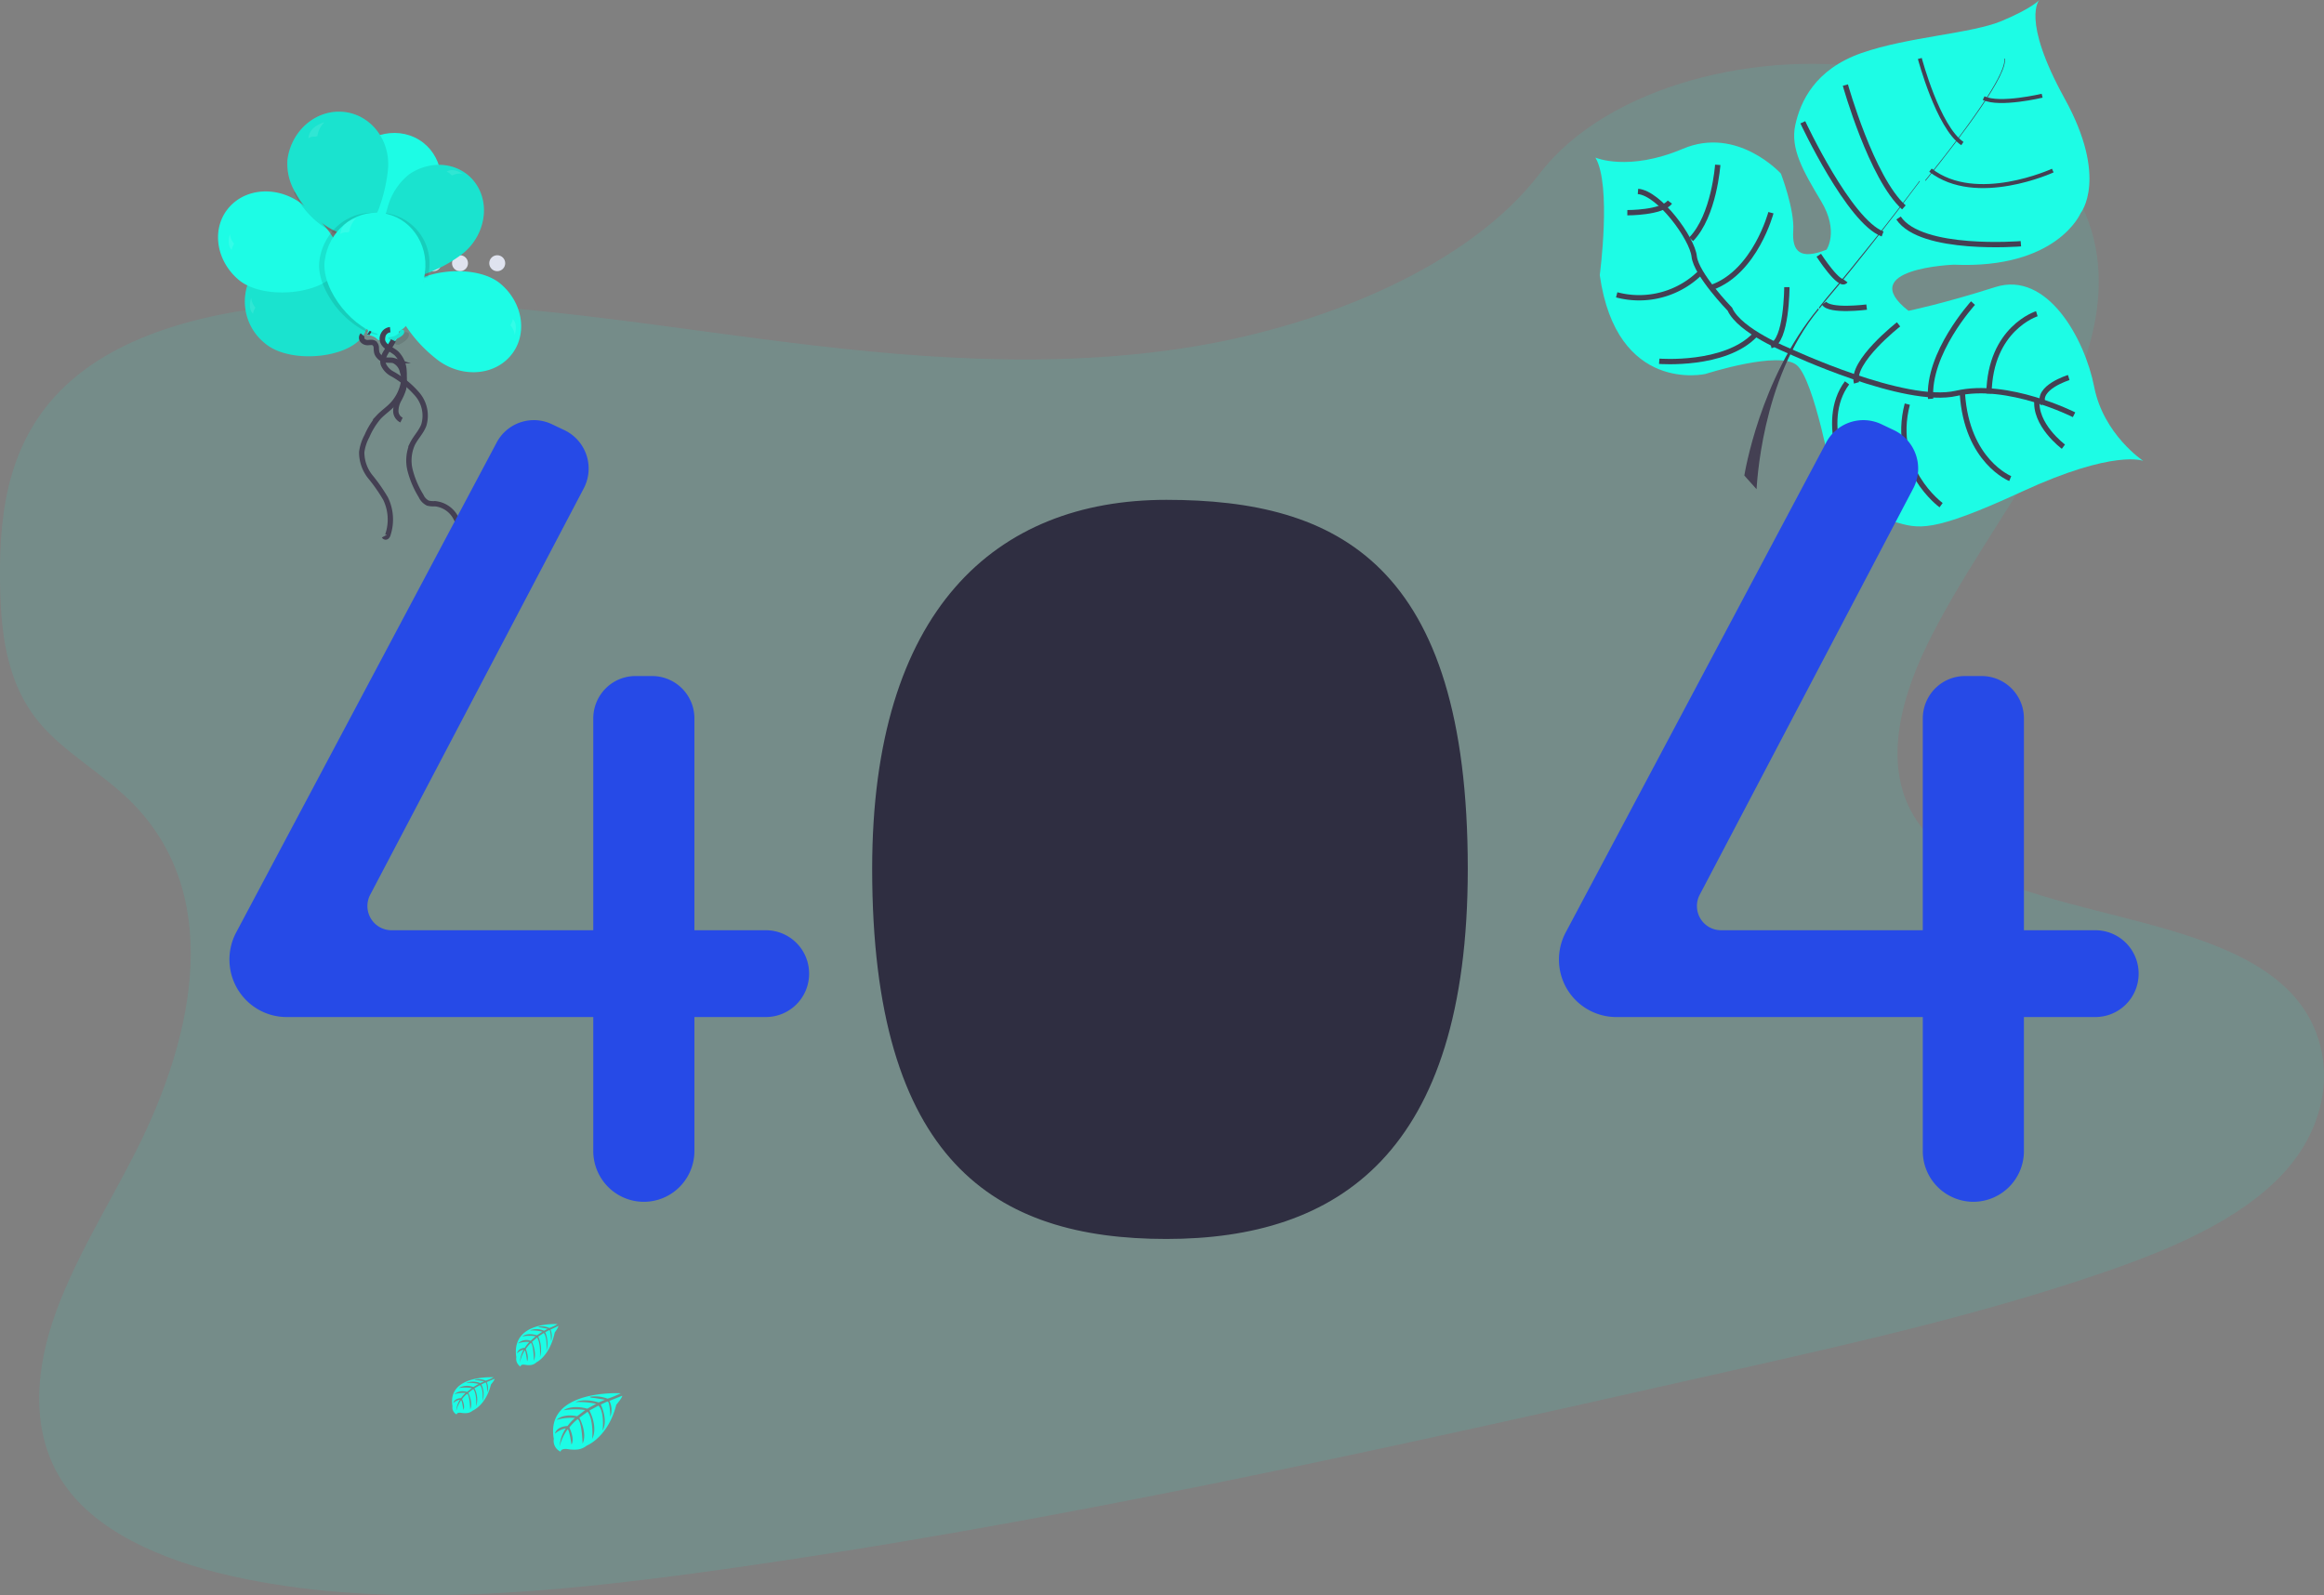 <svg id="empty_state" data-name="empty state" xmlns="http://www.w3.org/2000/svg" width="437" height="300" viewBox="0 0 437 300">
  <rect x="0" y="0" width="437" height="300" fill="#808080" stroke="none"/>
  <g id="undraw_data_trends_b0wg">
    <path id="Path" d="M224.929,53.092c-27.474,4.6-54.991,2.124-81.48-1.306S90.532,43.976,63,44.826c-17.7.552-37.39,4.044-49.638,14.759C1.579,69.9-.107,83.993,0,96.735c.085,9.591.981,19.522,7.45,27.227C11.945,129.316,18.81,133.2,24,138.146c18.085,17.219,12.956,43.895,1.5,66.487-5.387,10.6-11.971,21-15.584,31.863s-3.971,22.577,2.84,31.588C19.51,277,32.42,282.14,45.853,284.89c27.278,5.589,57.554,2.7,86.837-1.306,64.811-8.934,128.918-23.384,192.794-37.792,23.653-5.334,47.411-10.7,70.167-18.54,12.637-4.349,25.493-9.823,33.585-18.475,10.27-10.989,10.363-26.158.215-35.362-17-15.416-55.1-12.534-68.324-30.094-7.288-9.656-4.321-22.639,1.247-34.057,11.929-24.489,35.3-48.534,31.938-73.142C392,19.221,375.7,5.072,354.031,1.159c-22.7-4.1-51.72,2.746-64.561,19.549C276.23,38,249.186,49.028,224.929,53.092Z" transform="translate(0 12)" fill="#1dfce5" opacity="0.1"/>
    <path id="Path-2" data-name="Path" d="M103,86.67s-5.439-2.223-22.734,5.756S60.81,99.391,56.33,98.171s-6.958-1.508-11.775-8.162c0,0-3.382-18.455-6.66-21.312s-17.2,1.629-17.2,1.629S4,74.173.816,51.738c0,0,2.258-16.908-.816-22.1,0,0,6.185,2.69,16.444-1.656S34.88,32.65,34.88,32.65s2.582,6.72,2.319,10.728,1.365,5.515,6.251,3.58c0,0,2.4-3.432-1-9.107s-5.822-9.9-4.875-14.3S41.25,13.056,50.014,9.982,70.672,6.34,76.385,3.949,83.479,0,83.479,0s-3.514,3.541,4.762,18.552,3,21.526,3,21.526-4.407,10.553-23.851,9.7c0,0-18.737.688-8.524,8.676,0,0,6.545-1.337,16.325-4.466s16.843,9.779,18.594,18.758S103,86.67,103,86.67Z" transform="translate(300)" fill="#1dfce5"/>
    <path id="Path-3" data-name="Path" d="M14.848.027l.1-.027C15.707,2.8,7.286,14.061.086,23L0,22.935C10.159,10.314,15.431,2.178,14.848.027Z" transform="translate(362 11)" fill="#444053"/>
    <path id="Path-4" data-name="Path" d="M18.96,0,19,.114C13.688,7.264,7,15.8,1.656,22.121c-.51.6-1.016,1.236-1.5,1.879L0,23.871c.488-.646,1-1.282,1.509-1.9C6.857,15.664,13.648,7.146,18.96,0Z" transform="translate(342 34)" fill="#444053"/>
    <path id="Path-5" data-name="Path" d="M13.879,0,14,.2C3.069,13.371,2.347,33.825,2.3,34L0,31.43C.04,31.243,2.876,13.258,13.879,0Z" transform="translate(328 58)" fill="#444053"/>
    <path id="Path-6" data-name="Path" d="M82,42s-12.441-6.292-22.107-4.034S28.4,29.985,28.4,29.985s-9.253-3.663-11.116-7.837c0,0-6.349-6.542-6.711-9.928S4.032.33,0,0" transform="translate(308 36)" fill="none" stroke="#444053" stroke-miterlimit="10" stroke-width="1"/>
    <path id="Path-7" data-name="Path" d="M5,9S-.6,4.845.053,0" transform="translate(383 75)" fill="none" stroke="#444053" stroke-miterlimit="10" stroke-width="1"/>
    <path id="Path-8" data-name="Path" d="M9,16S.825,12.75,0,0" transform="translate(369 74)" fill="none" stroke="#444053" stroke-miterlimit="10" stroke-width="1"/>
    <path id="Path-9" data-name="Path" d="M7,19S-2.519,12.085.644,0" transform="translate(358 76)" fill="none" stroke="#444053" stroke-miterlimit="10" stroke-width="1"/>
    <path id="Path-10" data-name="Path" d="M3,19S-3.265,7.491,2.312,0" transform="translate(345 72)" fill="none" stroke="#444053" stroke-miterlimit="10" stroke-width="1"/>
    <path id="Path-11" data-name="Path" d="M5,0S-1.13,1.886.185,5" transform="translate(384 71)" fill="none" stroke="#444053" stroke-miterlimit="10" stroke-width="1"/>
    <path id="Path-12" data-name="Path" d="M9,0S.209,2.75,0,15" transform="translate(374 59)" fill="none" stroke="#444053" stroke-miterlimit="10" stroke-width="1"/>
    <path id="Path-13" data-name="Path" d="M8,0S-.6,9.422.033,18" transform="translate(363 57)" fill="none" stroke="#444053" stroke-miterlimit="10" stroke-width="1"/>
    <path id="Path-14" data-name="Path" d="M8,0S-1.053,7.069.1,11" transform="translate(349 61)" fill="none" stroke="#444053" stroke-miterlimit="10" stroke-width="1"/>
    <path id="Path-15" data-name="Path" d="M8,.753S.981,1.659,0,0" transform="translate(343 57)" fill="none" stroke="#444053" stroke-miterlimit="10" stroke-width="1"/>
    <path id="Path-16" data-name="Path" d="M0,0S3.975,6.183,5,4.8" transform="translate(342 48)" fill="none" stroke="#444053" stroke-miterlimit="10" stroke-width="1"/>
    <path id="Path-17" data-name="Path" d="M23,4.838S4.245,6.371,0,0" transform="translate(357 41)" fill="none" stroke="#444053" stroke-miterlimit="10" stroke-width="1"/>
    <path id="Path-18" data-name="Path" d="M0,0S8.689,18.639,15,21" transform="translate(339 23)" fill="none" stroke="#444053" stroke-miterlimit="10" stroke-width="1"/>
    <path id="Path-19" data-name="Path" d="M0,0S4.912,17.528,11,23" transform="translate(347 16)" fill="none" stroke="#444053" stroke-miterlimit="10" stroke-width="1"/>
    <path id="Path-20" data-name="Path" d="M23,.077S8.629,6.7,0,0" transform="translate(363 32)" fill="none" stroke="#444053" stroke-miterlimit="10" stroke-width="0.75"/>
    <path id="Path-21" data-name="Path" d="M0,0S3.409,12.9,8,16" transform="translate(361 11)" fill="none" stroke="#444053" stroke-miterlimit="10" stroke-width="0.75"/>
    <path id="Path-22" data-name="Path" d="M11,0S2.989,1.913,0,.447" transform="translate(373 18)" fill="none" stroke="#444053" stroke-miterlimit="10" stroke-width="0.75"/>
    <path id="Path-23" data-name="Path" d="M3,0S2.977,10.273,0,11" transform="translate(333 54)" fill="none" stroke="#444053" stroke-miterlimit="10" stroke-width="1"/>
    <path id="Path-24" data-name="Path" d="M0,4.939S12.317,5.92,18,0" transform="translate(312 63)" fill="none" stroke="#444053" stroke-miterlimit="10" stroke-width="1"/>
    <path id="Path-25" data-name="Path" d="M11,0S8.073,11.032,0,14" transform="translate(322 40)" fill="none" stroke="#444053" stroke-miterlimit="10" stroke-width="1"/>
    <path id="Path-26" data-name="Path" d="M0,4.445A16.39,16.39,0,0,0,16,0" transform="translate(304 51)" fill="none" stroke="#444053" stroke-miterlimit="10" stroke-width="1"/>
    <path id="Path-27" data-name="Path" d="M5,0S4.345,9.54,0,14" transform="translate(318 31)" fill="none" stroke="#444053" stroke-miterlimit="10" stroke-width="1"/>
    <path id="Path-28" data-name="Path" d="M0,2s6.479.042,8-2" transform="translate(306 38)" fill="none" stroke="#444053" stroke-miterlimit="10" stroke-width="1"/>
    <path id="Path-29" data-name="Path" d="M12.73.017S-1.546-.791.138,8.59A2.233,2.233,0,0,0,1.407,11s.024-.693,1.463-.46a6.844,6.844,0,0,0,1.55.07,3.34,3.34,0,0,0,1.9-.742h0s4.013-1.554,5.57-7.7c0,0,1.154-1.339,1.111-1.683l-2.412.964a3.816,3.816,0,0,1,.178,2.985s-.079-2.925-.542-2.859c-.095,0-1.253.567-1.253.567s1.419,2.836.348,4.9c0,0,.4-3.5-.791-4.7l-1.7.927S8.476,6.217,7.369,8.6c0,0,.285-3.667-.89-5.1L4.942,4.615S6.5,7.5,5.55,9.487c0,0-.127-4.271-.941-4.594A9.1,9.1,0,0,0,3.06,6.462s1.063,2.1.4,3.2c0,0-.4-2.844-.735-2.859A9.189,9.189,0,0,0,1.241,9.984,6.548,6.548,0,0,1,2.4,6.625a4.118,4.118,0,0,0-2.052,1s.21-1.335,2.372-1.45a8.861,8.861,0,0,1,1.4-1.516,9.4,9.4,0,0,0-3.471.371S1.8,3.77,4.515,4.341L6.033,3.18a13.187,13.187,0,0,0-4.052.037s1.388-1.112,4.46-.3L8.093,1.99a16.016,16.016,0,0,0-3.87-.315S5.748.9,8.571,1.742l1.186-.5S7.982.915,7.46.874,6.91.685,6.91.685a6.547,6.547,0,0,1,3.341.349A15.743,15.743,0,0,0,12.73.017Z" transform="translate(104 262)" fill="#1dfce5"/>
    <path id="Path-30" data-name="Path" d="M7.831.011S-.951-.5.085,5.461A1.447,1.447,0,0,0,.866,7s0-.444.9-.293a4.2,4.2,0,0,0,.954.046,2.012,2.012,0,0,0,1.165-.47h0s2.468-.989,3.431-4.909c0,0,.708-.838.682-1.077L6.515.913a2.5,2.5,0,0,1,.108,1.9S6.575.95,6.29,1c-.056,0-.768.356-.768.356A4.189,4.189,0,0,1,5.734,4.48s.25-2.23-.483-2.993l-1.044.591A4.361,4.361,0,0,1,4.534,5.47s.177-2.339-.548-3.249l-.945.717S4,4.778,3.416,6.044c0,0-.078-2.721-.578-2.935a5.582,5.582,0,0,0-.954,1s.652,1.337.246,2.042c0,0-.246-1.815-.432-1.82A5.928,5.928,0,0,0,.788,6.359,4.312,4.312,0,0,1,1.5,4.216a2.533,2.533,0,0,0-1.264.633S.365,4.011,1.7,3.927a5.8,5.8,0,0,1,.863-.968A5.641,5.641,0,0,0,.43,3.2a2.421,2.421,0,0,1,2.382-.419l.932-.738a8.442,8.442,0,0,0-2.494,0,3.12,3.12,0,0,1,2.745-.193l1.018-.587a9.426,9.426,0,0,0-2.382-.2,3.754,3.754,0,0,1,2.68.042L6.036.783S4.944.573,4.62.544,4.284.422,4.284.422A3.923,3.923,0,0,1,6.338.644,9.084,9.084,0,0,0,7.831.011Z" transform="translate(85 259)" fill="#1dfce5"/>
    <path id="Path-31" data-name="Path" d="M7.834.013S-.949-.574.084,6.249A1.723,1.723,0,0,0,.867,8s0-.5.9-.333a3.65,3.65,0,0,0,.954.052,1.891,1.891,0,0,0,1.165-.535h0s2.47-1.129,3.432-5.6c0,0,.715-.975.679-1.228l-1.48.693a3.255,3.255,0,0,1,.107,2.171S6.58,1.09,6.294,1.142c-.057,0-.772.4-.772.4A5.33,5.33,0,0,1,5.736,5.1s.25-2.544-.486-3.415l-1.044.678a5.589,5.589,0,0,1,.329,3.871s.179-2.666-.547-3.708l-.944.82S4,5.448,3.4,6.891c0,0-.075-3.106-.579-3.34a6.273,6.273,0,0,0-.954,1.141s.658,1.525.25,2.33c0,0-.25-2.068-.454-2.08A7.255,7.255,0,0,0,.757,7.255a5.394,5.394,0,0,1,.715-2.445A2.4,2.4,0,0,0,.21,5.536s.129-.971,1.466-1.054A6.257,6.257,0,0,1,2.54,3.376,4.962,4.962,0,0,0,.4,3.65a2.252,2.252,0,0,1,2.381-.5l.933-.844a7.013,7.013,0,0,0-2.5.028s.854-.792,2.742-.218l1.044-.674a8.456,8.456,0,0,0-2.384-.226,3.319,3.319,0,0,1,2.681.048L6,.9S4.91.662,4.592.627,4.235.492,4.235.492A3.447,3.447,0,0,1,6.29.746,8.963,8.963,0,0,0,7.834.013Z" transform="translate(97 249)" fill="#1dfce5"/>
    <circle id="Oval" cx="1.5" cy="1.5" r="1.5" transform="translate(80 48)" fill="#dfe3ef"/>
    <circle id="Oval-2" data-name="Oval" cx="1.5" cy="1.5" r="1.5" transform="translate(85 48)" fill="#dfe3ef"/>
    <circle id="Oval-3" data-name="Oval" cx="1.5" cy="1.5" r="1.5" transform="translate(92 48)" fill="#dfe3ef"/>
    <path id="Path-32" data-name="Path" d="M17.834,13.932C15.3,18.973,11.168,24.714,6.49,22.519S-1.681,11.029.848,5.988,9.231-1.366,13.936.829,20.367,8.887,17.834,13.932Z" transform="translate(64 25)" fill="#1dfce5"/>
    <path id="Path-33" data-name="Path" d="M.635,3s-.9-.13-.557-.788a1.057,1.057,0,0,1,.108-.167,1.765,1.765,0,0,0,.294-.611A1.77,1.77,0,0,0,.531,1.2,2.747,2.747,0,0,0,.488.143L2.945,0S1.989.72,2.1,1.092a.237.237,0,0,0,.112.133.578.578,0,0,0,.162.061,1.708,1.708,0,0,1,.186.048c.646.2.387.488.387.488C2.852,2.744.635,3,.635,3Z" transform="translate(72 48)" fill="#1dfce5"/>
    <path id="Path-34" data-name="Path" d="M1,.39,0,1C.013.776.022.549.029.32A3.006,3.006,0,0,0,.935,0,1.566,1.566,0,0,0,1,.39Z" transform="translate(72 48)" fill="#444053"/>
    <path id="Path-35" data-name="Path" d="M.635,2s-.9-.156-.557-.947A2.56,2.56,0,0,0,1.142,1.1,2.377,2.377,0,0,0,2.562,0c.646.238.387.586.387.586C2.852,1.693.635,2,.635,2Z" transform="translate(72 49)" fill="#1dfce5"/>
    <path id="Path-36" data-name="Path" d="M.635,2s-.9-.156-.557-.947A2.56,2.56,0,0,0,1.142,1.1,2.377,2.377,0,0,0,2.562,0c.646.238.387.586.387.586C2.852,1.693.635,2,.635,2Z" transform="translate(72 49)" opacity="0.1"/>
    <path id="Path-37" data-name="Path" d="M3,.014S.662-.18,0,.892A2.783,2.783,0,0,1,.84.926,1.668,1.668,0,0,0,1.386,1,3.04,3.04,0,0,1,3,.014Z" transform="translate(69 26)" fill="#fff" opacity="0.1"/>
    <path id="Path-38" data-name="Path" d="M21.794,15.729A7.126,7.126,0,0,1,20.229,17c-.16.1-.329.2-.5.29C15.3,19.662,7.477,19.7,3.81,16.55A10.07,10.07,0,0,1,.534,5.585C.6,5.41.671,5.238.749,5.062A8.3,8.3,0,0,1,2.17,2.89C4.953-.187,9.606-.813,13.595,1.042a10.192,10.192,0,0,1,1.029.546c.16.092.321.195.478.3a11.471,11.471,0,0,1,1.174.882c.2.176.391.355.614.538l.051.046a30.162,30.162,0,0,1,3.472,3.6c.321.4.626.806.9,1.218a8.877,8.877,0,0,1,.54.855A7.387,7.387,0,0,1,23,12.847a1.864,1.864,0,0,1-.027.382v.057a4.157,4.157,0,0,1-.431,1.4,4.933,4.933,0,0,1-.748,1.042Z" transform="translate(46 48)" fill="#1dfce5"/>
    <path id="Path-39" data-name="Path" d="M21.794,15.729A7.126,7.126,0,0,1,20.229,17c-.16.1-.329.2-.5.29C15.3,19.662,7.477,19.7,3.81,16.55A10.07,10.07,0,0,1,.534,5.585C.6,5.41.671,5.238.749,5.062A8.3,8.3,0,0,1,2.17,2.89C4.953-.187,9.606-.813,13.595,1.042a10.192,10.192,0,0,1,1.029.546c.16.092.321.195.478.3a11.471,11.471,0,0,1,1.174.882c.2.176.391.355.614.538l.051.046a30.162,30.162,0,0,1,3.472,3.6c.321.4.626.806.9,1.218a8.877,8.877,0,0,1,.54.855A7.387,7.387,0,0,1,23,12.847a1.864,1.864,0,0,1-.027.382v.057a4.157,4.157,0,0,1-.431,1.4,4.933,4.933,0,0,1-.748,1.042Z" transform="translate(46 48)" opacity="0.1"/>
    <path id="Path-40" data-name="Path" d="M2.009,2.853a1.034,1.034,0,0,1-.145-.129,1.953,1.953,0,0,0-.55-.389,2.009,2.009,0,0,0-.228-.1,3.276,3.276,0,0,0-.724-.193A2.908,2.908,0,0,0,0,2L.326.621V.6L.467,0A3.774,3.774,0,0,0,.793.5c.167.225.362.444.579.447A.283.283,0,0,0,1.531.894a.408.408,0,0,0,.1-.116c.036-.051.065-.1.1-.138.362-.463.59-.17.59-.17a1.115,1.115,0,0,1,.644,1.007.876.876,0,0,0,.022.193,4.513,4.513,0,0,1-.036.936A.617.617,0,0,1,2.009,2.853Z" transform="translate(69 61)" fill="#1dfce5"/>
    <path id="Path-41" data-name="Path" d="M.512,1C.347.974.176.951,0,.931A7.314,7.314,0,0,0,.553.165c0-.018,0-.033.041-.051S.593.063.642.04A1.7,1.7,0,0,0,1,0L.927.152v.06Z" transform="translate(69 62)" fill="#444053"/>
    <path id="Path-42" data-name="Path" d="M.217,2.831a3.245,3.245,0,0,0,.24-.968A2.63,2.63,0,0,0,.4,1.256C.389,1.194.378,1.139.36,1.08A1.973,1.973,0,0,0,0,.3C.286-.231.466.1.466.1c.326.151.46.648.509,1.152a1.436,1.436,0,0,0,.017.221A7.462,7.462,0,0,1,.964,2.548S.681,3.336.217,2.831Z" transform="translate(71 61)" fill="#1dfce5"/>
    <path id="Path-43" data-name="Path" d="M.217,2.831a3.245,3.245,0,0,0,.24-.968A2.63,2.63,0,0,0,.4,1.256C.389,1.194.378,1.139.36,1.08A1.973,1.973,0,0,0,0,.3C.286-.231.466.1.466.1c.326.151.46.648.509,1.152a1.436,1.436,0,0,0,.017.221A7.462,7.462,0,0,1,.964,2.548S.681,3.336.217,2.831Z" transform="translate(71 61)" opacity="0.1"/>
    <path id="Path-44" data-name="Path" d="M.239,0S-.482,2.019.581,3A1.93,1.93,0,0,1,.8,2.261,1.16,1.16,0,0,0,1,1.8,3.085,3.085,0,0,1,.239,0Z" transform="translate(47 56)" fill="#fff" opacity="0.1"/>
    <path id="Path-45" data-name="Path" d="M14.306,17.212a25.772,25.772,0,0,1-6.313,3.282,7.318,7.318,0,0,1-4.518.252,4.033,4.033,0,0,1-1.532-.934,4.777,4.777,0,0,1-.773-.976C-.353,16.316-.324,11.887.881,8.049A11.833,11.833,0,0,1,4.957,1.771c4.482-3.049,10.209-2.062,12.792,2.2S18.788,14.166,14.306,17.212Z" transform="translate(72 31)" fill="#1dfce5"/>
    <path id="Path-46" data-name="Path" d="M14.306,17.212a25.772,25.772,0,0,1-6.313,3.282,7.318,7.318,0,0,1-4.518.252,4.033,4.033,0,0,1-1.532-.934,4.777,4.777,0,0,1-.773-.976C-.353,16.316-.324,11.887.881,8.049A11.833,11.833,0,0,1,4.957,1.771c4.482-3.049,10.209-2.062,12.792,2.2S18.788,14.166,14.306,17.212Z" transform="translate(72 31)" opacity="0.1"/>
    <path id="Path-47" data-name="Path" d="M3.644,2.661C2.882,3.453.379,2.608.379,2.608s-.852-.551,0-.966a2.106,2.106,0,0,1,.238-.1,2.969,2.969,0,0,0,.757-.4c.076-.06.152-.121.219-.185A3.243,3.243,0,0,0,2.13.334,2.236,2.236,0,0,0,2.316,0L5,1.066a7.85,7.85,0,0,0-.842.153c-.386.092-.766.231-.838.412a.172.172,0,0,0,0,.171.455.455,0,0,0,.129.131q.083.063.157.131C4.143,2.537,3.644,2.661,3.644,2.661Z" transform="translate(72 51)" fill="#1dfce5"/>
    <path id="Path-48" data-name="Path" d="M1,1,0,.226C.039.152.077.078.111,0,.354.239.741.587.99.8A.477.477,0,0,0,1,1Z" transform="translate(74 51)" fill="#444053"/>
    <path id="Path-49" data-name="Path" d="M2.832.751C2.24,1.334.294.711.294.711S-.368.306.294,0a2.944,2.944,0,0,0,.851.4A3.091,3.091,0,0,0,2.817.3C3.22.659,2.832.751,2.832.751Z" transform="translate(72 51)" fill="#1dfce5"/>
    <path id="Path-50" data-name="Path" d="M2.832.751C2.24,1.334.294.711.294.711S-.368.306.294,0a2.944,2.944,0,0,0,.851.4A3.091,3.091,0,0,0,2.817.3C3.22.659,2.832.751,2.832.751Z" transform="translate(72 51)" opacity="0.1"/>
    <path id="Path-51" data-name="Path" d="M3,.686S1.281-.538,0,.284a1.779,1.779,0,0,1,.64.4A1.08,1.08,0,0,0,1.027,1,3.188,3.188,0,0,1,3,.686Z" transform="translate(84 32)" fill="#fff" opacity="0.1"/>
    <g id="Group" transform="translate(42 44)" opacity="0.1">
      <path id="Path-52" data-name="Path" d="M1.146,2.626a1.9,1.9,0,0,0-.312.855C-.691,2.349.342,0,.342,0a3.3,3.3,0,0,0,1.09,2.09,1.232,1.232,0,0,1-.286.536Z" transform="translate(0.237 0.138)"/>
      <path id="Path-53" data-name="Path" d="M0,2.207.5,0A4.545,4.545,0,0,0,.838.554a3.768,3.768,0,0,1-.457,1.7A3.817,3.817,0,0,0,0,2.207Z" transform="translate(20.747 4.545)"/>
      <path id="Path-54" data-name="Path" d="M15.962,3.115c-.065.078-.137.16-.21.238a6.908,6.908,0,0,1-1.524,1.178c-.152.1-.316.185-.484.27C10.05,6.7,3.924,6.994,0,5.191A7.712,7.712,0,0,1,1.592,2.686C4.3-.174,8.83-.756,12.712.969a11.312,11.312,0,0,1,2.6,1.6C15.528,2.75,15.749,2.927,15.962,3.115Z" transform="translate(4.663 4.425)"/>
      <path id="Path-55" data-name="Path" d="M2.114,3.144A.93.93,0,0,1,1.962,3a2.187,2.187,0,0,0-.579-.429c-.076-.039-.16-.078-.24-.11A3.478,3.478,0,0,0,.381,2.25,3.817,3.817,0,0,0,0,2.207L.5,0A4.545,4.545,0,0,0,.838.554c.175.248.4.49.61.493A.269.269,0,0,0,1.615.983a.4.4,0,0,0,.11-.128l.1-.149C2.206.2,2.45.515,2.45.515c.979.33.663,2.356.663,2.356S2.728,3.634,2.114,3.144Z" transform="translate(20.75 4.545)"/>
      <path id="Path-56" data-name="Path" d="M.24,1.593C.164,1.554.08,1.515,0,1.483.1,1.093.221.465.3.064A.269.269,0,0,0,.469,0Z" transform="translate(21.893 5.525)"/>
      <path id="Path-57" data-name="Path" d="M.293,2.728a2.46,2.46,0,0,0,.32-.93A2.086,2.086,0,0,0,0,.29C.381-.221.625.1.625.1c.979.33.663,2.356.663,2.356S.907,3.218.293,2.728Z" transform="translate(22.571 4.961)"/>
      <path id="Path-58" data-name="Path" d="M.293,2.728a2.46,2.46,0,0,0,.32-.93A2.086,2.086,0,0,0,0,.29C.381-.221.625.1.625.1c.979.33.663,2.356.663,2.356S.907,3.218.293,2.728Z" transform="translate(22.571 4.961)" opacity="0.1"/>
      <path id="Path-59" data-name="Path" d="M.833,3.481C-.691,2.349.342,0,.342,0a3.3,3.3,0,0,0,1.09,2.09,1.232,1.232,0,0,1-.286.536,1.9,1.9,0,0,0-.312.855Z" transform="translate(0.253 0.138)" opacity="0.1"/>
    </g>
    <path id="Path-60" data-name="Path" d="M21.8,15.725l-.157.168a7.157,7.157,0,0,1-1.409,1.1l-.149.092c-.114.069-.231.134-.348.2C15.9,19.339,9.529,19.648,5.5,17.666a7.976,7.976,0,0,1-1.691-1.1C-.536,12.825-1.276,6.7,2.169,2.891,4.956-.188,9.607-.815,13.6,1.046c.125.057.247.115.372.18a11.665,11.665,0,0,1,2.3,1.528,31.867,31.867,0,0,1,4.138,4.2c.254.317.5.638.72.959.063.084.117.176.176.26.11.157.211.317.309.478s.153.256.227.382A7.354,7.354,0,0,1,23,12.855a4.208,4.208,0,0,1-.47,1.826,4.777,4.777,0,0,1-.732,1.043Z" transform="translate(41 36)" fill="#1dfce5"/>
    <path id="Path-61" data-name="Path" d="M2.007,2.85a.868.868,0,0,1-.145-.129,2,2,0,0,0-.55-.389,2,2,0,0,0-.228-.1,3.422,3.422,0,0,0-.723-.193Q.182,2.011,0,2L.47,0A4.094,4.094,0,0,0,.8.5c.166.225.38.444.578.447A.282.282,0,0,0,1.533.891a.408.408,0,0,0,.1-.116C1.67.724,1.7.679,1.732.64c.362-.466.593-.174.593-.174.929.3.629,2.136.629,2.136S2.585,3.3,2.007,2.85Z" transform="translate(63 47)" fill="#1dfce5"/>
    <path id="Path-62" data-name="Path" d="M.512,1C.347.974.176.951,0,.931A10.906,10.906,0,0,0,.642.04,1.7,1.7,0,0,0,1,0Z" transform="translate(64 48)" fill="#444053"/>
    <path id="Path-63" data-name="Path" d="M.22,2.829a3.252,3.252,0,0,0,.239-.963A2.649,2.649,0,0,0,0,.3C.285-.231.468.1.468.1c.733.342.5,2.442.5,2.442S.676,3.34.22,2.829Z" transform="translate(66 47)" fill="#1dfce5"/>
    <path id="Path-64" data-name="Path" d="M.22,2.829a3.252,3.252,0,0,0,.239-.963A2.649,2.649,0,0,0,0,.3C.285-.231.468.1.468.1c.733.342.5,2.442.5,2.442S.676,3.34.22,2.829Z" transform="translate(66 47)" opacity="0.1"/>
    <path id="Path-65" data-name="Path" d="M.24,0S-.483,2.019.582,3A1.961,1.961,0,0,1,.8,2.261,1.2,1.2,0,0,0,1,1.8,3.087,3.087,0,0,1,.24,0Z" transform="translate(43 44)" fill="#fff" opacity="0.1"/>
    <g id="Group-2" data-name="Group" transform="translate(55 23)" opacity="0.1">
      <path id="Path-66" data-name="Path" d="M1.606,2.164a1.387,1.387,0,0,1-.653.091A2.276,2.276,0,0,0,0,2.514C.144.564,2.87,0,2.87,0A3.618,3.618,0,0,0,1.606,2.164Z" transform="translate(2.38 0.331)"/>
      <path id="Path-67" data-name="Path" d="M7.657,7.112c.191.282.369.568.533.857a8.993,8.993,0,0,1-1.081-.457A17.089,17.089,0,0,1,0,0,11.449,11.449,0,0,1,2.656,1.718a31.718,31.718,0,0,1,4.111,4.19A14.633,14.633,0,0,1,7.657,7.112Z" transform="translate(0.183 13.04)"/>
      <path id="Path-68" data-name="Path" d="M1.979.621a4.5,4.5,0,0,1-1.8.655A2.754,2.754,0,0,0,0,.933L2.287,0a4.793,4.793,0,0,0-.307.621Z" transform="translate(10.877 20.057)"/>
      <path id="Path-69" data-name="Path" d="M1.194,3.9s-.906.149-.821-.651A1.148,1.148,0,0,1,.416,3.04,2.181,2.181,0,0,0,.471,2.3a1.947,1.947,0,0,0-.039-.263,3.067,3.067,0,0,0-.249-.762A2.754,2.754,0,0,0,0,.933L2.287,0a4.793,4.793,0,0,0-.307.621c-.124.3-.21.629-.093.8a.281.281,0,0,0,.156.1.488.488,0,0,0,.175,0h.194c.688,0,.533.381.533.381C3.212,2.941,1.194,3.9,1.194,3.9Z" transform="translate(10.877 20.053)"/>
      <path id="Path-70" data-name="Path" d="M1.594.11.039.872A1.947,1.947,0,0,0,0,.61C.412.453,1.05.175,1.454,0a.279.279,0,0,0,.14.11Z" transform="translate(11.324 21.47)"/>
      <path id="Path-71" data-name="Path" d="M.826,2.37s-.906.149-.821-.651a2.938,2.938,0,0,0,1.027-.3A2.321,2.321,0,0,0,2.043,0c.688,0,.533.381.533.381C2.845,1.406.826,2.37.826,2.37Z" transform="translate(11.245 21.589)"/>
      <path id="Path-72" data-name="Path" d="M.826,2.37s-.906.149-.821-.651a2.938,2.938,0,0,0,1.027-.3A2.321,2.321,0,0,0,2.043,0c.688,0,.533.381.533.381C2.845,1.406.826,2.37.826,2.37Z" transform="translate(11.245 21.589)" opacity="0.1"/>
      <path id="Path-73" data-name="Path" d="M1.606,2.164a1.387,1.387,0,0,1-.653.091A2.276,2.276,0,0,0,0,2.514C.144.564,2.87,0,2.87,0A3.618,3.618,0,0,0,1.606,2.164Z" transform="translate(2.38 0.331)" opacity="0.1"/>
    </g>
    <path id="Path-74" data-name="Path" d="M14.131,22.289a4.613,4.613,0,0,1-1.823.668,5.1,5.1,0,0,1-1.318,0,7.063,7.063,0,0,1-1.8-.47c-.237-.091-.47-.194-.7-.307l-.047-.023a17.111,17.111,0,0,1-6.957-7.05A10.473,10.473,0,0,1,.055,9.036C.773,3.462,5.58-.556,10.781.063S19.628,5.7,18.91,11.275a30.2,30.2,0,0,1-1.223,5.665c-.051.163-.107.323-.166.482A9.219,9.219,0,0,1,14.131,22.289Z" transform="translate(54 21)" fill="#1dfce5"/>
    <path id="Path-75" data-name="Path" d="M14.131,22.289a4.613,4.613,0,0,1-1.823.668,5.1,5.1,0,0,1-1.318,0,7.063,7.063,0,0,1-1.8-.47c-.237-.091-.47-.194-.7-.307l-.047-.023a17.111,17.111,0,0,1-6.957-7.05A10.473,10.473,0,0,1,.055,9.036C.773,3.462,5.58-.556,10.781.063S19.628,5.7,18.91,11.275a30.2,30.2,0,0,1-1.223,5.665c-.051.163-.107.323-.166.482A9.219,9.219,0,0,1,14.131,22.289Z" transform="translate(54 21)" opacity="0.1"/>
    <path id="Path-76" data-name="Path" d="M1.207,4.986s-.916.19-.829-.836a1.908,1.908,0,0,1,.043-.272A3.456,3.456,0,0,0,.476,2.94,3.186,3.186,0,0,0,.436,2.6a4.755,4.755,0,0,0-.252-.972A3.9,3.9,0,0,0,0,1.191L2.311,0A7.189,7.189,0,0,0,2,.8a1.553,1.553,0,0,0-.094,1.021.293.293,0,0,0,.157.131.4.4,0,0,0,.177,0h.2c.7,0,.538.486.538.486C3.246,3.757,1.207,4.986,1.207,4.986Z" transform="translate(66 43)" fill="#1dfce5"/>
    <path id="Path-77" data-name="Path" d="M1,.13.024,1C.02.9.012.8,0,.7.259.517.659.2.912,0A.257.257,0,0,0,1,.13Z" transform="translate(67 45)" fill="#444053"/>
    <path id="Path-78" data-name="Path" d="M.953,1.991s-1.045.125-.946-.55a4.124,4.124,0,0,0,1.184-.252A2.09,2.09,0,0,0,2.357,0c.794,0,.615.32.615.32C3.281,1.182.953,1.991.953,1.991Z" transform="translate(66 45)" fill="#1dfce5"/>
    <path id="Path-79" data-name="Path" d="M.953,1.991s-1.045.125-.946-.55a4.124,4.124,0,0,0,1.184-.252A2.09,2.09,0,0,0,2.357,0c.794,0,.615.32.615.32C3.281,1.182.953,1.991.953,1.991Z" transform="translate(66 45)" opacity="0.1"/>
    <path id="Path-80" data-name="Path" d="M3,0S.151.676,0,3a2.111,2.111,0,0,1,1-.309,1.343,1.343,0,0,0,.68-.109A4.483,4.483,0,0,1,3,0Z" transform="translate(58 23)" fill="#fff" opacity="0.1"/>
    <path id="Path-81" data-name="Path" d="M20.891,16.037C17.49,19.882,11.179,20,6.8,16.3A26.284,26.284,0,0,1,1.174,10.09,7.37,7.37,0,0,1,0,6.268,4.278,4.278,0,0,1,.442,4.437,5,5,0,0,1,1.166,3.37,8.988,8.988,0,0,1,4.648,1.127C9.156-.62,15.816-.433,19.126,2.373,23.493,6.076,24.291,12.192,20.891,16.037Z" transform="translate(75 51)" fill="#1dfce5"/>
    <path id="Path-82" data-name="Path" d="M2.558,3a3.838,3.838,0,0,0-.33-.507c-.174-.226-.388-.442-.583-.442a.244.244,0,0,0-.163.058.539.539,0,0,0-.105.116,1.292,1.292,0,0,1-.094.139c-.362.472-.591.181-.591.181C-.242,2.251.04.4.04.4S.4-.294.982.145a1.061,1.061,0,0,1,.149.129,2.009,2.009,0,0,0,.554.388,2.335,2.335,0,0,0,.228.1,3.6,3.6,0,0,0,.725.187A3.328,3.328,0,0,0,3,.982Z" transform="translate(73 55)" fill="#1dfce5"/>
    <path id="Path-83" data-name="Path" d="M.378.96A1.557,1.557,0,0,0,0,1L.471,0Q.728.037,1,.067A9.258,9.258,0,0,0,.378.96Z" transform="translate(74 55)" fill="#444053"/>
    <path id="Path-84" data-name="Path" d="M1,2.693C.718,3.23.54,2.9.54,2.9-.189,2.564.031.46.031.46S.314-.335.766.165a3.211,3.211,0,0,0-.226.968A2.651,2.651,0,0,0,1,2.693Z" transform="translate(74 54)" fill="#1dfce5"/>
    <path id="Path-85" data-name="Path" d="M1,2.693C.718,3.23.54,2.9.54,2.9-.189,2.564.031.46.031.46S.314-.335.766.165a3.211,3.211,0,0,0-.226.968A2.651,2.651,0,0,0,1,2.693Z" transform="translate(74 54)" opacity="0.1"/>
    <path id="Path-86" data-name="Path" d="M.773,3S1.475.966.409,0A1.965,1.965,0,0,1,.2.743a1.18,1.18,0,0,0-.2.465A3.088,3.088,0,0,1,.773,3Z" transform="translate(96 60)" fill="#fff" opacity="0.1"/>
    <path id="Path-87" data-name="Path" d="M4.06,9A6.815,6.815,0,0,1,2.729,5.162c-.213-.269-.475-.526-.714-.526a.3.3,0,0,0-.2.069.648.648,0,0,0-.129.138,1.534,1.534,0,0,1-.115.165c-.444.56-.723.215-.723.215C-.3,4.874.049,2.679.049,2.679A.766.766,0,0,1,1.2,2.372a1.289,1.289,0,0,1,.182.154,2.463,2.463,0,0,0,.679.461,2.908,2.908,0,0,0,.28.115,4.523,4.523,0,0,0,.887.223,5.038,5.038,0,0,1,.821-1.071A10.417,10.417,0,0,1,8,0C7.379,3.4,6.221,6.985,4.06,9Z" transform="translate(72 51)" opacity="0.1"/>
    <path id="Path-88" data-name="Path" d="M11,23a6.582,6.582,0,0,1-.861-.183c-.256-.068-.509-.152-.765-.247l-.164-.065c-.212-.087-.433-.186-.645-.289s-.324-.164-.489-.251A17.484,17.484,0,0,1,.748,13.534a10.677,10.677,0,0,1-.717-2.9A7.4,7.4,0,0,1,.055,9.058,10.78,10.78,0,0,1,1.557,4.8c.088-.137.172-.27.264-.4A9.741,9.741,0,0,1,10.772.045a9.277,9.277,0,0,1-3.44,4.9c-.128.3-.216.628-.1.8a.293.293,0,0,0,.16.1.531.531,0,0,0,.18,0h.2c.709,0,.549.38.549.38.276,1.008-1.8,1.97-1.8,1.97s-.933.148-.845-.654a1.177,1.177,0,0,1,.044-.213A2.091,2.091,0,0,0,5.778,6.6a1.942,1.942,0,0,0-.04-.266,3.052,3.052,0,0,0-.256-.761,5.239,5.239,0,0,1-1.338,0A7.24,7.24,0,0,1,2.318,5.1c.084.126.156.255.232.38a7.179,7.179,0,0,1,1.181,3.8c.184.266.42.525.641.529a.3.3,0,0,0,.176-.068.473.473,0,0,0,.116-.137c.036-.061.072-.114.1-.16.4-.551.657-.205.657-.205,1.029.354.7,2.525.7,2.525s-.4.818-1.045.293a.985.985,0,0,1-.16-.152,2.224,2.224,0,0,0-.609-.46,2.15,2.15,0,0,0-.252-.118,3.6,3.6,0,0,0-.8-.228,4.752,4.752,0,0,1-.749,1.053l-.16.167.052.046a30.421,30.421,0,0,1,3.552,3.59c.328.4.641.8.917,1.213a8.812,8.812,0,0,1,.553.852,7.219,7.219,0,0,1,1.177,3.8c.184.266.4.525.641.529a.3.3,0,0,0,.176-.068.473.473,0,0,0,.116-.137c.04-.061.072-.114.108-.164.4-.548.653-.2.653-.2A1.412,1.412,0,0,1,11,23Z" transform="translate(60 40)" opacity="0.1"/>
    <g id="Group-3" data-name="Group" transform="translate(65 40)" opacity="0.1">
      <path id="Path-89" data-name="Path" d="M1.656,2.088a1.557,1.557,0,0,1-.672.085A2.491,2.491,0,0,0,0,2.423C.152.544,2.952,0,2.952,0a3.434,3.434,0,0,0-1.3,2.088Z" transform="translate(0.04 2)"/>
      <path id="Path-90" data-name="Path" d="M9.064,10.846c-.048.368-.108.768-.172,1.158a9.316,9.316,0,0,1-5.024.243c-.324.1-.644.239-.7.426a.214.214,0,0,0,0,.176.441.441,0,0,0,.108.136,1.877,1.877,0,0,1,.132.136c.448.5.028.632.028.632-.64.82-2.744-.055-2.744-.055s-.716-.57,0-1a1.6,1.6,0,0,1,.2-.1,2.385,2.385,0,0,0,.636-.415c.064-.062.128-.125.184-.191a3.268,3.268,0,0,0,.452-.647A4.783,4.783,0,0,1,1.3,10.4C-.392,7.974-.36,3.7.98,0A9.51,9.51,0,0,1,9.064,10.846Z" transform="translate(6.596 0.096)"/>
      <path id="Path-91" data-name="Path" d="M2.032.6a4.805,4.805,0,0,1-1.844.632A2.607,2.607,0,0,0,0,.9L2.352,0A4.633,4.633,0,0,0,2.032.6Z" transform="translate(8.784 21.037)"/>
      <path id="Path-92" data-name="Path" d="M1.228,3.768s-.936.143-.844-.632a1.077,1.077,0,0,1,.04-.206,1.874,1.874,0,0,0,.056-.71,1.82,1.82,0,0,0-.036-.257,3.121,3.121,0,0,0-.256-.735A2.607,2.607,0,0,0,0,.9L2.352,0a4.633,4.633,0,0,0-.32.6c-.124.29-.212.61-.092.776a.253.253,0,0,0,.156.1.491.491,0,0,0,.184,0h.2c.708,0,.548.368.548.368C3.3,2.849,1.228,3.768,1.228,3.768Z" transform="translate(8.784 21.022)"/>
      <path id="Path-93" data-name="Path" d="M1.636.107.036.842A.939.939,0,0,0,0,.588C.42.438,1.08.169,1.5,0A.248.248,0,0,0,1.636.107Z" transform="translate(9.244 22.401)"/>
      <path id="Path-94" data-name="Path" d="M.85,2.29s-.932.143-.844-.632a2.959,2.959,0,0,0,1.056-.29A2.248,2.248,0,0,0,2.106,0c.708,0,.548.368.548.368C2.926,1.371.85,2.29.85,2.29Z" transform="translate(9.158 22.5)"/>
      <path id="Path-95" data-name="Path" d="M.85,2.29s-.932.143-.844-.632a2.959,2.959,0,0,0,1.056-.29A2.248,2.248,0,0,0,2.106,0c.708,0,.548.368.548.368C2.926,1.371.85,2.29.85,2.29Z" transform="translate(9.158 22.5)" opacity="0.1"/>
      <path id="Path-96" data-name="Path" d="M1.656,2.088a1.557,1.557,0,0,1-.672.085A2.491,2.491,0,0,0,0,2.423C.152.544,2.952,0,2.952,0a3.434,3.434,0,0,0-1.3,2.088Z" transform="translate(0.04 2)" opacity="0.1"/>
    </g>
    <path id="Path-97" data-name="Path" d="M18.91,11.264c-.714,5.572-2.711,12.3-7.92,11.7S-.66,14.617.055,9.034,5.579-.555,10.78.063,19.628,5.688,18.91,11.264Z" transform="translate(61 40)" fill="#1dfce5"/>
    <path id="Path-98" data-name="Path" d="M1.2,4.986s-.917.19-.827-.838q.013-.138.039-.273a3.333,3.333,0,0,0,.059-.94A2.287,2.287,0,0,0,.435,2.6,5.117,5.117,0,0,0,0,1.188L2.3,0s-.65,1.359-.392,1.816a.264.264,0,0,0,.157.131.336.336,0,0,0,.176,0h.2c.693,0,.537.487.537.487C3.236,3.754,1.2,4.986,1.2,4.986Z" transform="translate(72 60)" fill="#1dfce5"/>
    <path id="Path-99" data-name="Path" d="M1,.13.024,1A2.9,2.9,0,0,0,0,.7C.259.517.659.2.912,0A.232.232,0,0,0,1,.13Z" transform="translate(74 63)" fill="#444053"/>
    <path id="Path-100" data-name="Path" d="M.953,1.991S-.1,2.116.007,1.441a4.247,4.247,0,0,0,1.184-.249A2.1,2.1,0,0,0,2.357,0c.794,0,.614.32.614.32C3.281,1.182.953,1.991.953,1.991Z" transform="translate(73 62)" fill="#1dfce5"/>
    <path id="Path-101" data-name="Path" d="M.953,1.991S-.1,2.116.007,1.441a4.247,4.247,0,0,0,1.184-.249A2.1,2.1,0,0,0,2.357,0c.794,0,.614.32.614.32C3.281,1.182.953,1.991.953,1.991Z" transform="translate(73 62)" opacity="0.1"/>
    <path id="Path-102" data-name="Path" d="M3,0S.154.673,0,3a2.129,2.129,0,0,1,1-.309,1.279,1.279,0,0,0,.679-.109A4.441,4.441,0,0,1,3,0Z" transform="translate(64 41)" fill="#fff" opacity="0.1"/>
    <path id="Path-103" data-name="Path" d="M5.374,0A1.6,1.6,0,0,0,4.2.7a1.792,1.792,0,0,0-.262,1.4c.334,1.179,1.707,1.556,2.6,2.346A4.945,4.945,0,0,1,7.972,7.737,8.318,8.318,0,0,1,5.783,14.1c-.8.842-1.775,1.484-2.572,2.334A13.99,13.99,0,0,0,1,20.013a8.649,8.649,0,0,0-.982,3,7.347,7.347,0,0,0,1.631,4.664A31.86,31.86,0,0,1,4.5,31.765a9.013,9.013,0,0,1,.463,6.722.809.809,0,0,1-.269.453.287.287,0,0,1-.239.053.3.3,0,0,1-.2-.153" transform="translate(68 62)" fill="none" stroke="#444053" stroke-miterlimit="10" stroke-width="1"/>
    <path id="Path-104" data-name="Path" d="M.192,0A.783.783,0,0,0,.162.99a1.206,1.206,0,0,0,.938.439c.434,0,.919-.136,1.276.117a1.135,1.135,0,0,1,.384.847,4.368,4.368,0,0,0,.1.951,1.848,1.848,0,0,0,.415.68,2.081,2.081,0,0,0,.769.567c.638.252,1.384.027,2.038.237a2.879,2.879,0,0,1,1.6,2.1,6.1,6.1,0,0,1,.188,3.254,11.289,11.289,0,0,1-.873,1.992,4.536,4.536,0,0,0-.569,2.085A1.912,1.912,0,0,0,7.5,16" transform="translate(68 63)" fill="none" stroke="#444053" stroke-miterlimit="10" stroke-width="1"/>
    <path id="Path-105" data-name="Path" d="M1.961,0C1.272,1.538-.406,2.907.09,4.524A3.732,3.732,0,0,0,1.853,6.357,17.508,17.508,0,0,1,6.509,10.2a6.2,6.2,0,0,1,1.185,5.739c-.485,1.308-1.537,2.319-2.152,3.571a7.609,7.609,0,0,0-.4,5.037,17.546,17.546,0,0,0,2.033,4.717,2.768,2.768,0,0,0,1.274,1.35,4.324,4.324,0,0,0,1.344.113,4.965,4.965,0,0,1,3.818,2.47,10.635,10.635,0,0,1,1.341,4.547,4.991,4.991,0,0,0,.585,2.311,4.154,4.154,0,0,0,2.9,1.421,36.046,36.046,0,0,0,8.57.449" transform="translate(72 64)" fill="none" stroke="#444053" stroke-miterlimit="10" stroke-width="1"/>
    <rect id="Rectangle" width="5" height="3" rx="1.5" transform="translate(95 103)" fill="#444053"/>
  </g>
  <path id="Shape" d="M-.143,69.375C-.143,20.805,22.972-.01,55.168-.01s56.688,12.027,56.688,69.385c0,53.657-24.493,69.616-56.688,69.616S-.143,124.42-.143,69.375Z" transform="translate(164.143 94.01)" fill="#2f2e41"/>
  <path id="Path-106" data-name="Path" d="M100.883,95.931H87.432V56.1A7.955,7.955,0,0,0,79.5,48.127H76.347a7.911,7.911,0,0,0-5.609,2.336,8,8,0,0,0-2.323,5.64V95.931H30.474a4.523,4.523,0,0,1-3.879-2.2,4.575,4.575,0,0,1-.125-4.478L66.626,12.829A8,8,0,0,0,63,1.891L60.629.765A7.912,7.912,0,0,0,50.246,4.217L1.27,96.34a10.863,10.863,0,0,0-1.27,5.1H0a10.846,10.846,0,0,0,3.15,7.648,10.727,10.727,0,0,0,7.606,3.168H68.415v25.185A9.588,9.588,0,0,0,71.2,144.2a9.482,9.482,0,0,0,6.724,2.8h0a9.482,9.482,0,0,0,6.724-2.8,9.588,9.588,0,0,0,2.785-6.761V112.255h13.451A8.139,8.139,0,0,0,109,104.093h0A8.139,8.139,0,0,0,100.883,95.931Z" transform="translate(43.143 79.01)" fill="#264ae7"/>
  <path id="Path-107" data-name="Path" d="M100.883,95.931H87.432V56.1A7.955,7.955,0,0,0,79.5,48.127H76.348a7.911,7.911,0,0,0-5.609,2.336,8,8,0,0,0-2.323,5.64V95.931H30.474a4.523,4.523,0,0,1-3.879-2.2,4.575,4.575,0,0,1-.125-4.478L66.626,12.829A8,8,0,0,0,63,1.891L60.629.765A7.912,7.912,0,0,0,50.246,4.217L1.27,96.34a10.863,10.863,0,0,0-1.27,5.1H0a10.786,10.786,0,0,0,10.756,10.816H68.415v25.185A9.535,9.535,0,0,0,77.923,147h0a9.535,9.535,0,0,0,9.508-9.561V112.255h13.451A8.139,8.139,0,0,0,109,104.093h0a8.139,8.139,0,0,0-8.117-8.162Z" transform="translate(293.143 79.01)" fill="#264ae7"/>
</svg>
